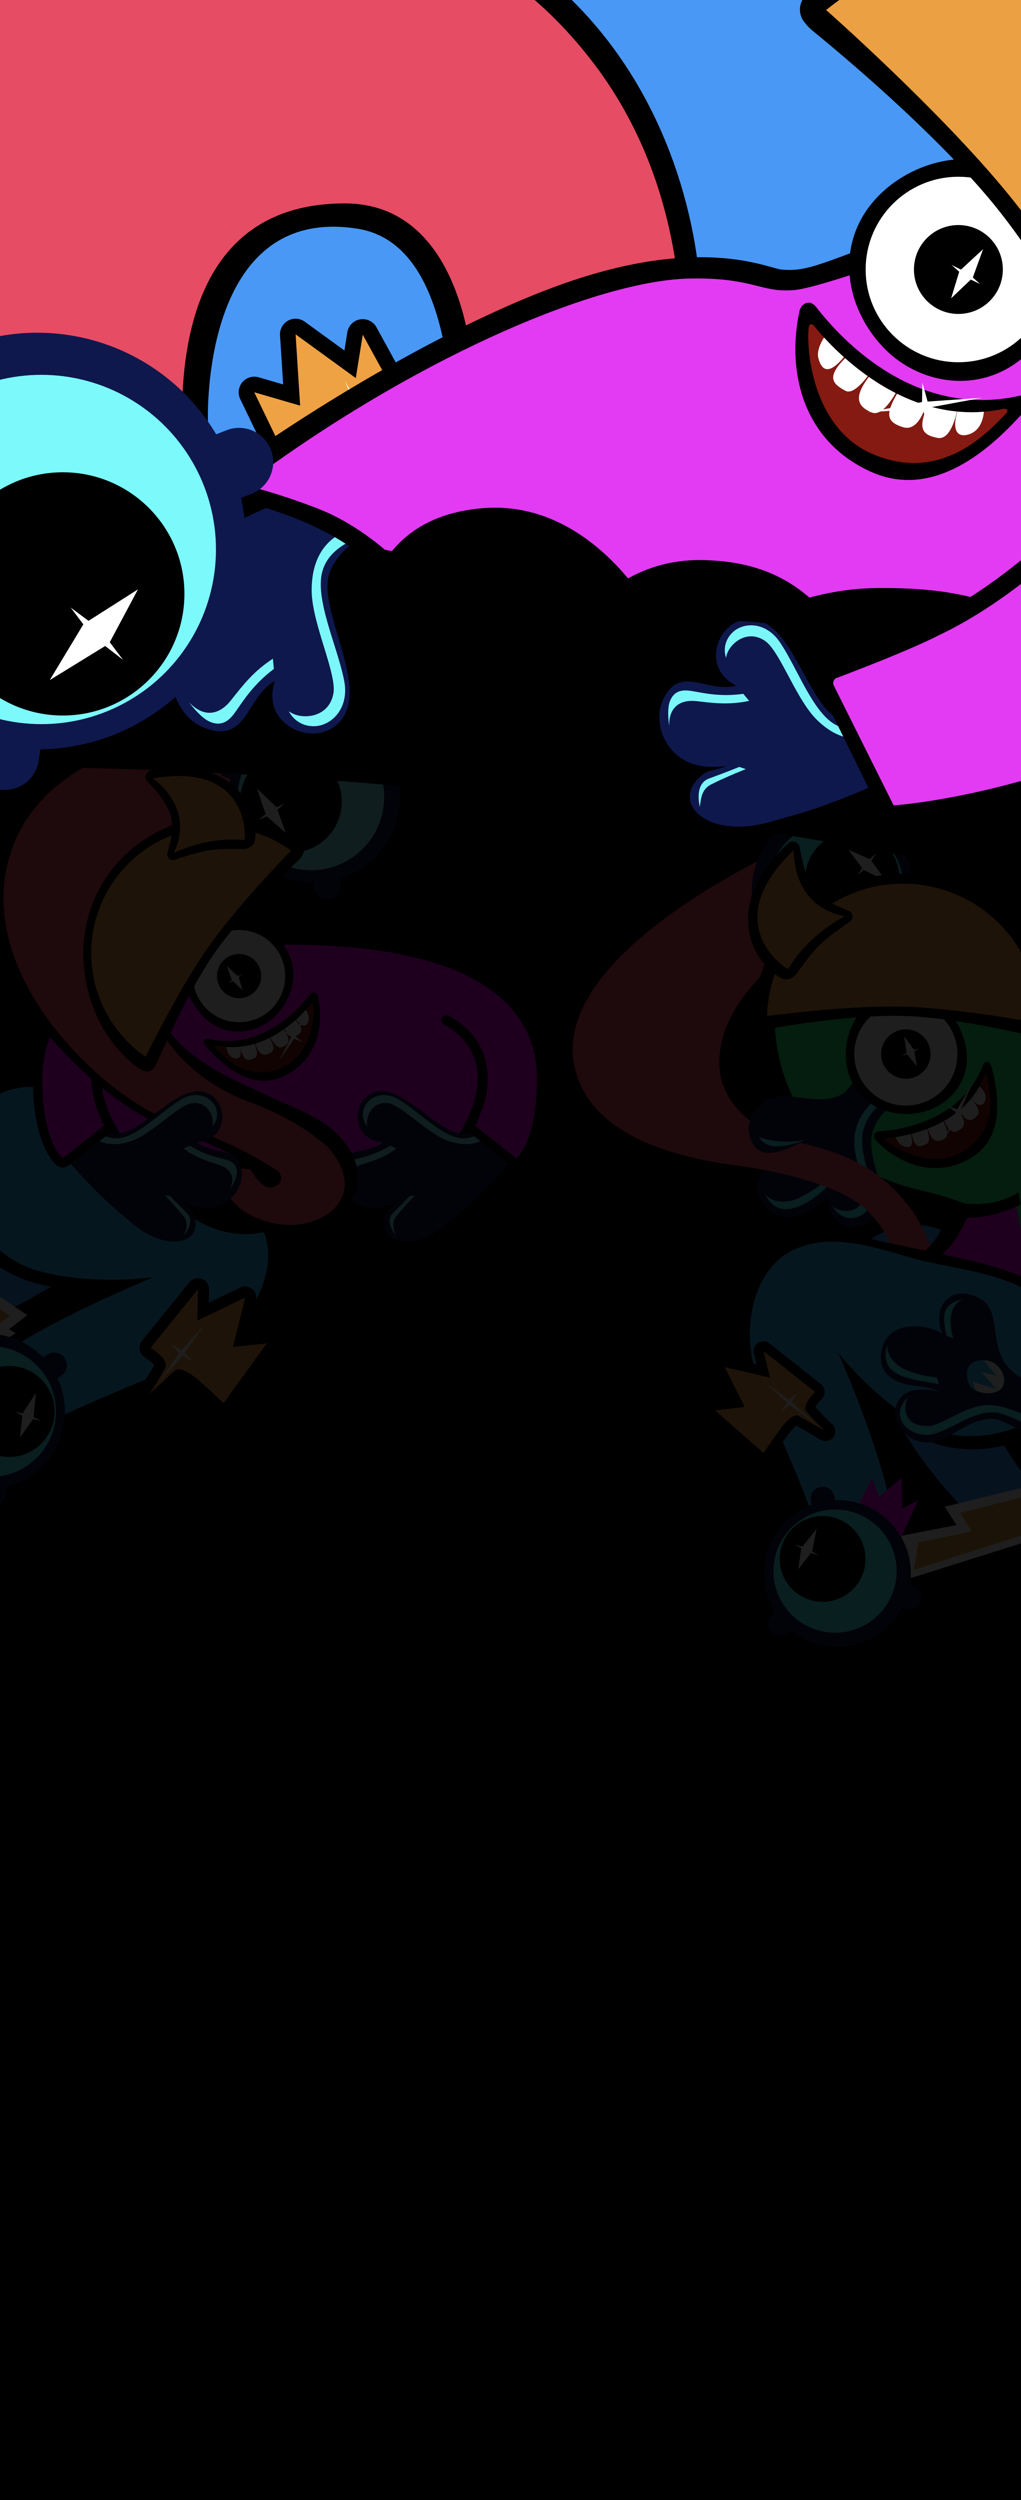 <svg id="图层_1" data-name="图层 1" xmlns="http://www.w3.org/2000/svg" xmlns:xlink="http://www.w3.org/1999/xlink" viewBox="0 0 750 1836.42"><rect x="0" y="0" width="750" height="1836.42" fill="#333333" stroke="none"/><defs><style>.cls-1{fill:none;}.cls-2{clip-path:url(#clip-path);}.cls-3{opacity:0.12;}.cls-4{clip-path:url(#clip-path-2);}.cls-5{fill:#379aff;}.cls-6{fill:#fff;}.cls-7{fill:#eaa546;}.cls-8{fill:#37bdff;}.cls-9{fill:#0e184d;}.cls-10{fill:#4cffff;}.cls-11{fill:#ffa546;}.cls-12{fill:#f0f;}.cls-13{clip-path:url(#clip-path-3);}.cls-14{fill:#7cf9fb;}.cls-15{fill:#ff5064;}.cls-16{clip-path:url(#clip-path-4);}.cls-17{fill:#881a11;}.cls-18{clip-path:url(#clip-path-5);}.cls-19{fill:#21f97b;}.cls-20{clip-path:url(#clip-path-6);}.cls-21{clip-path:url(#clip-path-7);}.cls-22{fill:#4998f6;}.cls-23{fill:#eea244;}.cls-24{fill:#e64c63;}.cls-25{clip-path:url(#clip-path-8);}.cls-26{fill:#7cf7f9;}.cls-27{fill:#e33af3;}.cls-28{fill:#841a11;}.cls-29{clip-path:url(#clip-path-9);}.cls-30{fill:#eca044;}.cls-31{clip-path:url(#clip-path-10);}</style><clipPath id="clip-path"><rect class="cls-1" x="-1205.29" width="750" height="696.92"/></clipPath><clipPath id="clip-path-2"><rect class="cls-1" y="516.84" width="750" height="741.75"/></clipPath><clipPath id="clip-path-3"><path class="cls-1" d="M374,854.85l-27.25-21.47S300.42,795.74,299,795.49s-33.17-2.39-33.17-2.39l-23,47.57-4.8,31.38S266,913.93,266.6,914.18s39.5,9.84,40.25,9.71,52.6-37.33,54-38.22S374,854.85,374,854.85Z"/></clipPath><clipPath id="clip-path-4"><path class="cls-1" d="M52,854.85,79.2,833.38s46.36-37.64,47.74-37.89,33.18-2.39,33.18-2.39l22.95,47.57,4.79,31.38S160,913.93,159.37,914.18s-39.49,9.84-40.25,9.71-52.59-37.33-54-38.22S52,854.85,52,854.85Z"/></clipPath><clipPath id="clip-path-5"><path class="cls-1" d="M228.38,737.54c-5.65,7-32.95,38.14-69.26,30.35-.91-.19-2.16.48-.85,1.81,6.26,6.37,23.38,25.7,48.87,14.64,22-9.56,24.13-38.59,23.12-46.35C230.12,736.84,229.09,736.65,228.38,737.54Z"/></clipPath><clipPath id="clip-path-6"><path class="cls-1" d="M651.6,836c10.06-.84,55.95-6.77,71.36-45.32.39-1,1.8-1.71,2.22.34,2,9.78,9.25,37.72-16.91,54.47-22.59,14.46-50.85-1.68-57.42-7.45C649.87,837.19,650.33,836.11,651.6,836Z"/></clipPath><clipPath id="clip-path-7"><rect class="cls-1" width="750" height="696.92"/></clipPath><clipPath id="clip-path-8"><path class="cls-1" d="M646.23,574.9l-21.61-41.67S588.47,461,586.9,459.88s-39.55-21.47-39.55-21.47L492.5,484.25l-23.42,36s11,67.16,11.61,67.83,43.2,34.17,44.2,34.43,85.68-16.67,87.88-17S646.23,574.9,646.23,574.9Z"/></clipPath><clipPath id="clip-path-9"><path class="cls-1" d="M597.92,239.29c11.35,14.17,66.25,76.71,139.26,61,1.83-.4,4.35,1,1.71,3.64-12.59,12.79-47,51.67-98.26,29.42-44.27-19.21-48.52-77.59-46.51-93.19C594.42,237.9,596.49,237.51,597.92,239.29Z"/></clipPath><clipPath id="clip-path-10"><path class="cls-1" d="M176.72,368.07s57.2,12.23,91.68,42.17l1.73,112.64-53,34.42s-103.81-4.87-109.65-11.68S90.61,409.17,93.39,408.24s30.66-18.17,33.57-20.82S176.72,368.07,176.72,368.07Z"/></clipPath></defs><title>EwebH</title><g class="cls-2"><path d="M-433,627s71-299.47,285.29-270.62c76.88,10.35,209.89,26.77,204,101.28C42.73,627.87-433,627-433,627Z"/></g><rect width="750" height="1836.42"/><g class="cls-3"><g class="cls-4"><path class="cls-5" d="M83.13,768.18c15.51-6.94,32.36-5.12,53,11.6,20.2,16.36,21.36,40.68-9.16,82.71C67.92,943.83-14.75,970.79-14.75,970.79l-46.38-28.06s86-52.21,110.77-93.21C62.7,827.93,56.76,780,83.13,768.18Z"/><polygon class="cls-6" points="-56.79 914.6 20.07 965.99 6.62 976.3 54.31 1004.98 44.61 1041.58 -74.13 950.67 -56.79 914.6"/><polygon class="cls-7" points="-51.85 926.21 7.28 966.45 -6.15 976.93 29.96 999.09 25.89 1020.42 -69.1 946.95 -51.85 926.21"/><path d="M5.57,791.05c19.17-3.5,38-2.15,75.69,19.29,25.93,14.74,66.9,42.3,84.86,52s38.62,32.77,37.09,64-18.3,57.17-47.81,71.9-56.78,25.25-92.31,42.39c-43.26,20.87-46.94,28.33-74.43,58.37l-42.1-60.8s25.68-33.37,59.71-55.51c25.65-16.68,72.88-36.3,72.88-36.3s-46.74,6.87-80.86-16.65C-39,904-51.59,858.86-40.54,830-28.34,798.24,5.57,791.05,5.57,791.05Z"/><path class="cls-8" d="M120.88,843.88c27.26,14.9,61.3,29.59,73.08,61.32s-12.41,72.87-50.06,91.2-83.64,35.15-107.23,48.26c-32.28,17.93-50.11,47.71-50.11,47.71l-34-49s23.72-32.27,55.46-53C26.27,978.49,64.3,958.16,113,938.11c0,0-44.86,6.49-84.94-4.65-47.89-13.3-79.86-79.73-53.54-110.33C23.66,766,82.1,822.66,120.88,843.88Z"/><path class="cls-9" d="M-59.26,1002.93l2.77,1.3A57,57,0,0,1-42,989.8,57.25,57.25,0,0,1,31.62,997l2.52-1.74a9.39,9.39,0,1,1,10.69,15.43l-2.53,1.75a57.23,57.23,0,0,1-19.18,71.47,57.12,57.12,0,0,1-18.59,8.46l.25,3.05a9.38,9.38,0,0,1-8.59,10.12A9.37,9.37,0,0,1-13.93,1097l-.26-3.07a57.09,57.09,0,0,1-42.31-24.45,57.07,57.07,0,0,1-8-48.22l-2.78-1.31a9.39,9.39,0,0,1-4.48-12.5A9.38,9.38,0,0,1-59.26,1002.93Z"/><circle class="cls-10" cx="-6.88" cy="1036.8" r="47.99"/><circle cx="6.67" cy="1036.74" r="33.42"/><polygon class="cls-6" points="16.43 1039.83 11 1037.03 16.68 1038.13 26.37 1023.1 24.65 1040.9 30.24 1043.64 24.28 1042.49 14.64 1055.84 16.43 1039.83"/><path d="M102.71,1019.56s2.57-3.77,5.28-8.06c3-4.78,4.5-7.48,5.2-8.9a21.23,21.23,0,0,0-3.06-2.92,39.71,39.71,0,0,0-3.75-2.69,8.17,8.17,0,0,1-2.09-12.11l34.79-43a8.18,8.18,0,0,1,14.53,5.3l-.18,9.7,23.1-11.17A8.17,8.17,0,0,1,188,955l-6.16,25,13.31-1.4a8.18,8.18,0,0,1,7.48,12.93l-31.84,43.88a8.16,8.16,0,0,1-5.89,3.34l-.51,0a8.15,8.15,0,0,1-5.88-2.27c-4.39-4.21-16.82-15.91-21.58-19.39a24,24,0,0,0-4.79-2.85c-4,3.66-13.27,12.28-17.13,15.87a8.17,8.17,0,0,1-12.32-10.59Z"/><path class="cls-11" d="M196,986.74l-24.89,2.63,9-36.34L145,970l.43-23-34.78,43s12,7.31,11.12,13c-.6,4-12.31,21.18-12.31,21.18s16.73-15.56,19-17.53,7.09-.68,13.35,3.89,22.42,20.09,22.42,20.09Z"/><polygon class="cls-6" points="133.49 991.79 150.41 972.62 135.71 993.66 142.03 1000.31 134.17 995.79 117.1 1014.98 131.67 993.94 125.47 987.29 133.49 991.79"/><path d="M211.59,836.18l-4.89,4.74-29.46,15.4a18.25,18.25,0,0,0-1.81-1.82s.35,7.22-4.45,7.93c-3.57.53-12.45-5-13.34-6.72l-1.74-3.36-39.33-3.11,2.05,9c.25,1.11,6.45,27.41,28.33,39.47a70.23,70.23,0,0,0,33.64,8.79,64.7,64.7,0,0,0,8.25-.53c13.55-1.78,25.26-7.93,32.11-16.9C232.51,874,229,854.2,211.59,836.18Z"/><path d="M345.14,710.15c-31.75-15.31-76.3-23.07-132.43-23.07S112,694.84,80.28,710.15C43,728.1,24.15,755.9,24.15,792.78c0,48.37,16,62,17.8,63.42a6.82,6.82,0,0,0,8.36-.06L79.2,833.38l10.38,9a6.77,6.77,0,0,0,2.91,1.48c2.36.54,58.6,13.4,120.22,13.4s117.86-12.86,120.22-13.4a6.77,6.77,0,0,0,2.91-1.48l10.38-9,28.89,22.76a6.83,6.83,0,0,0,8.36.06c1.82-1.4,17.8-15.05,17.8-63.42C401.27,755.9,382.38,728.1,345.14,710.15Z"/><path class="cls-12" d="M212.71,693.89C109.79,693.89,31,720.63,31,792.78c0,46.41,15.14,58,15.14,58l33.29-26.23L94,837.17s57.14,13.23,118.69,13.23S331.4,837.17,331.4,837.17L346,824.56l33.3,26.23s15.13-11.6,15.13-58C394.46,720.63,315.63,693.89,212.71,693.89Z"/><path d="M86.9,842.61a3.61,3.61,0,0,1-3.22-2l-7.51-14.41c-9.4-19.12-11.44-36.36-6.08-51.32,7.22-20.15,25.2-28.49,26-28.84a3.63,3.63,0,0,1,3,6.61c-.28.13-16.06,7.6-22.17,24.77-4.62,13-2.69,28.32,5.76,45.5l7.47,14.34a3.63,3.63,0,0,1-1.55,4.9A3.55,3.55,0,0,1,86.9,842.61Z"/><path d="M338.52,842.61a3.55,3.55,0,0,1-1.67-.41,3.63,3.63,0,0,1-1.55-4.9l7.51-14.42c8.41-17.1,10.34-32.4,5.72-45.42-6.13-17.24-22-24.7-22.17-24.77a3.63,3.63,0,0,1,3-6.61c.77.35,18.75,8.69,26,28.84,5.36,15,3.33,32.2-6,51.24l-7.55,14.49A3.61,3.61,0,0,1,338.52,842.61Z"/><g class="cls-13"><path class="cls-9" d="M379.88,848.09s-11.06,13-18.92,21.06c-15.39,15.77-17.56,17.06-32.54,29.77-27.3,23.17-55,12.51-43.58-8.77,2-3.7,6-5.09,9.5-9.11,0,0-2.72,1.62-6.47,3.39-21.62,10.24-39.39-6.68-39.57-21.26-.28-22.7,20.23-13.62,33.12-24.18-20.88-.78-23.23-24.86-11.94-33.64,21.83-17,50.68,28.52,71.21,27.19,19.69-1.27,29.8-20.23,29.8-20.23Z"/><path class="cls-14" d="M365.15,826.29s-9.58,21.67-36.73,11.36c-14.82-5.63-33.21-25.52-42.87-27.23-12.35-2.19-17.63,10.8-15.44,17.16a13.14,13.14,0,0,1-3-12.75c2.4-8.54,13.78-14.38,25.63-7.34,13.61,8.09,31.12,26.49,45.1,28.46,13.79,1.94,23.18-11.71,25.89-14.32Z"/><path class="cls-14" d="M286.62,841.46l4.49,2.18c-9.44,6.85-16.91,9-26.17,12-7.5,2.45-12.53,8.38-7.76,18.38,0,0-4.89-7.44-5.19-12.34-.43-7.15,4.64-9.07,9.38-10.28C267.61,849.78,276.62,847.87,286.62,841.46Z"/><path class="cls-14" d="M290.48,907.08s-8.13-9.89-1.86-16c7.68-7.5,12.4-12.56,12.4-12.56l3.76-.39s-7.53,7.62-13.8,15.41C287.42,898,289.16,902.82,290.48,907.08Z"/></g><path d="M250.71,836.18c-14.17-16-32.45-21.15-55.17-31.89-33.75-16-94.13-38.35-80.25-98.89,4.76-20.78,48.86-52.79,108.15-66.71l9.2-2.16-58.3-91s-63.42,12-113.74,76.56C39,649.8-11.22,640.11-9.15,675.79c2.67,46,74.7,131.69,133.37,152.69,44.71,16,82.46,37.57,102.36,58.36,5.14,5.37,6.43,10.78,11.3,10.78,1.21,0,3.26,1.9,7.18-.59C247.92,895.21,279.51,868.73,250.71,836.18Z"/><path class="cls-15" d="M227.31,531.69S51.85,520.09,10.86,618.24C-27.84,710.9,77.74,807.06,125.1,823c43.17,14.53,84.67,36.43,106.4,59.13s26.09-25.69,7.6-41.22c-15.51-13-34.32-23.66-57.38-32.11-41.84-15.34-83-57.7-71.61-102,6.44-24.92,42.76-52.75,101.57-66.56Z"/><path class="cls-9" d="M275.71,536.53l-2.65,2.11A63.12,63.12,0,0,0,176.67,553l-3.14-1.25A10.35,10.35,0,1,0,165.94,571l3.14,1.24a63.15,63.15,0,0,0,60.65,76.29l.49,3.34a10.35,10.35,0,0,0,20.47-3.06l-.5-3.35a63.09,63.09,0,0,0,35.74-90.65l2.65-2.11a10.35,10.35,0,0,0-12.87-16.2Z"/><circle class="cls-14" cx="228.46" cy="585.45" r="53.76"/><circle cx="213.66" cy="588.85" r="37.43"/><polygon class="cls-6" points="203.81 594.71 209.02 590.27 203.11 592.92 188.69 579.01 195.11 597.98 189.72 602.39 195.93 599.61 209.85 611.72 203.81 594.71"/><path class="cls-15" d="M239.1,840.92c40.06,41.42-13.33,74.61-56.46,50.85-19.45-10.71-25-35-25-35L184,858.84s5.71,11,12.27,13,14.91-5.39,7.08-12.28l8.94-18.69Z"/><g class="cls-16"><path class="cls-9" d="M46.1,848.09s11,13,18.92,21.06c15.38,15.77,17.56,17.06,32.54,29.77,27.3,23.17,55,12.51,43.58-8.77-2-3.7-6-5.09-9.5-9.11,0,0,2.72,1.62,6.47,3.39,21.62,10.24,39.39-6.68,39.57-21.26.28-22.7-20.23-13.62-33.12-24.18,20.88-.78,23.22-24.86,11.93-33.64-21.82-17-50.67,28.52-71.2,27.19-19.69-1.27-29.8-20.23-29.8-20.23Z"/><path class="cls-14" d="M60.83,826.29S70.41,848,97.56,837.65c14.82-5.63,33.21-25.52,42.86-27.23,12.36-2.19,17.63,10.8,15.44,17.16a13.13,13.13,0,0,0,3-12.75c-2.4-8.54-13.78-14.38-25.63-7.34C119.59,815.58,102.07,834,88.1,836c-13.79,1.94-23.19-11.71-25.89-14.32Z"/><path class="cls-14" d="M139.35,841.46l-4.48,2.18c9.44,6.85,16.91,9,26.16,12,7.51,2.45,12.54,8.38,7.77,18.38,0,0,4.89-7.44,5.18-12.34.44-7.15-4.63-9.07-9.38-10.28C158.37,849.78,149.35,847.87,139.35,841.46Z"/><path class="cls-14" d="M135.5,907.08s8.13-9.89,1.86-16c-7.68-7.5-12.4-12.56-12.4-12.56l-3.76-.39s7.53,7.62,13.8,15.41C138.56,898,136.82,902.82,135.5,907.08Z"/></g><path d="M147.68,744.87c16.09,18.53,41.54,15.53,55.83.09,14.81-16,17.42-40.65-.82-56.85-16.3-14.48-42.27-16.29-56.19.49C130.55,707.84,133.39,728.41,147.68,744.87Z"/><circle class="cls-6" cx="175.62" cy="716.98" r="33.88"/><circle cx="175.62" cy="716.98" r="16.24"/><path d="M227.49,730.8c-9.76,12.55-36.51,40.82-74.34,32.27-2.34-.52-5.38,1.5-2,5.32,9.83,11,31.76,33.73,56.6,22.38s30.57-36.77,25.88-58.63C233.15,729.78,230.16,727.36,227.49,730.8Z"/><path class="cls-17" d="M228.38,737.54c-5.65,7-32.95,38.14-69.26,30.35-.91-.19-2.16.48-.85,1.81,6.26,6.37,23.38,25.7,48.87,14.64,22-9.56,24.13-38.59,23.12-46.35C230.12,736.84,229.09,736.65,228.38,737.54Z"/><g class="cls-18"><path class="cls-6" d="M224.63,741.77s3,4.26,2.14,7.58c-1.19,4.48-3.75,6.53-9.69-.82Z"/><path class="cls-6" d="M207.92,754.76s5.53,8.37,9,6.53c5-2.68,7-5.17-.37-12.41Z"/><path class="cls-6" d="M197.7,760.54s5.06,10.54,9.56,8.65c5.68-2.39,6.76-6,.05-14.28Z"/><path class="cls-6" d="M187.06,765s2.45,11.62,8.92,9.51c5.86-1.92,6.8-4.68,1-13.8Z"/><path class="cls-6" d="M175.83,767.19s1.89,12.38,7.41,11.3c6.62-1.29,6.93-4.27,3-13.56Z"/><path class="cls-6" d="M166.28,768.19s-.11,7.2,5.45,9c5.14,1.65,6.29-2.84,3.73-9.91Z"/></g><path d="M62.92,719.47c-4.78-26.62.62-54.29,16-76.25s39.55-37.59,66.16-42c25.8-4.3,50.72.41,72.41,15.09a23.36,23.36,0,0,1,3.66,3.07h0a7.21,7.21,0,0,1,.81,9.11l-.37.55a17.92,17.92,0,0,1-2.51,2.92c-7.27,6.82-41,38.92-60.95,67.33-19.45,27.67-37.87,70.33-42.74,81a19.2,19.2,0,0,1-3,4.72l-.07.07a5.74,5.74,0,0,1-6.3,1.6h0a20.76,20.76,0,0,1-5.63-3.09C80,767.88,67.49,745,62.92,719.47Z"/><path class="cls-11" d="M107,776.28s23.79-49.12,46.18-80.88,60.66-70.68,60.66-70.68A92.72,92.72,0,1,0,107,776.28Z"/><path d="M108.17,573.66A4.62,4.62,0,0,1,110.6,566c11.92-2.63,35.39-4.2,51.74,4.87C185,583.48,188.6,605,187.49,615.85c-.65,6.26-5.4,7.74-9.54,7.78-6.37.07-16.48-.46-25.1,1.09a173.34,173.34,0,0,0-24.26,6.82,4.29,4.29,0,0,1-5.6-5c2-8.39,5.73-18.35,2-28.72C121.52,587.93,113.93,580,108.17,573.66Z"/><path class="cls-11" d="M112.36,571.78s31.57,21.08,15.25,54.79c0,0,24.37-12.53,51.85-9.49C180.82,612.57,181.46,559.75,112.36,571.78Z"/><polygon class="cls-6" points="166.59 709.54 175.24 717.54 178.28 727.51 170.38 719.98 166.59 709.54"/><polygon class="cls-6" points="172.15 718.3 178.11 715.31 173.31 719.6 167.69 722.28 172.15 718.3"/><polygon class="cls-6" points="215.09 759.95 226.19 743.34 217 761.17 222.59 765.65 216.03 762.97 204.81 779.62 213.9 761.8 208.41 757.3 215.09 759.95"/><path class="cls-5" d="M701.89,911.15c-11.5-11.15-27-15-50.71-6.81-23.16,8-32,29.16-18.53,76.23,26.12,91.09,90.68,141.61,90.68,141.61l50.13-9.91s-59.34-74-68.11-118.27C700.74,970.67,721.45,930.11,701.89,911.15Z"/><path class="cls-19" d="M638.59,662.36s-60.93,6.15-68,58.7c-9.75,72.39,24,134.3,106.55,153.46a233,233,0,0,1,91.59,43.22L751.31,701.66Z"/><path class="cls-9" d="M634.49,782.47a79.19,79.19,0,0,1-11.91,17.83c-10.75,12-34.06,5.18-45.51,4.87-29.05-.79-35.84,36.28-14.09,42.37,8.62,2.41,22.72-5.9,25.71-8.89-3.09,3.61-8.1,7.28-15.88,11.84-18.48,10.8-20.29,23.65-11.11,35.46,14.94,19.23,41.53.5,45.77-8.14.39,21.2,17.3,28.7,29.29,20.25,23.56-16.57-.09-39.69,3.68-64,3.1-20,28-29.51,28-29.51Z"/><path class="cls-10" d="M650.55,802.21S630,813.33,627.69,834.63c-1.79,16.17,9.32,36.08,6.56,45.75-3.33,11.65-17.45,10.33-22.57,5.71,0,0,4.34,8.28,12.7,8.58,10.35.37,17.91-8.91,16.26-19.49-2.5-16-10.14-31.44-6.37-45.42,3.71-13.8,16.58-22.87,20.13-24.37Z"/><path class="cls-10" d="M607.23,871.91l-.25-5.1a89.73,89.73,0,0,1-20.46,13.25c-7.36,3.37-18.11,4.29-24.45-2.77,0,0,4.51,10.47,14.25,10.87C583.86,888.47,595.39,883.76,607.23,871.91Z"/><path class="cls-10" d="M557.43,835.1s4,7.17,12.09,6.42c8.91-.82,18.79-5.6,18.79-5.6l0-4.87S568.62,840.85,557.43,835.1Z"/><path class="cls-15" d="M589.45,616.67S379.2,705.9,428,800.06c23.43,45.2,95.26,53.6,118.92,56.89,28.63,4,65.68,13.63,84.06,27.13,24.29,17.83,34.88,55.8,39,78.11L697.25,957s-11.13-46-28-68.79c-19.86-26.81-42.86-40.2-84-49.34-31.57-7-58.15-29.65-56.84-60.8C530,740.71,561.33,709.45,608.5,675Z"/><path class="cls-12" d="M702.58,883.54c-.27,22.54-12.76,35.82-68.6,68.53-32.52,19,51.15,94.47,142.7,86.46L745.09,879C726.33,890.78,702.58,883.54,702.58,883.54Z"/><path class="cls-9" d="M585.13,710.55l1.78-2.63a59.47,59.47,0,0,0,82.57-40.1l3.18.22a9.74,9.74,0,1,0,1.39-19.44l-3.17-.23a59.47,59.47,0,0,0-76-51.46l-1.39-2.86a9.75,9.75,0,0,0-17.54,8.51l1.4,2.88A59.41,59.41,0,0,0,570.78,697L569,699.62a9.75,9.75,0,1,0,16.14,10.93Z"/><circle class="cls-10" cx="614.03" cy="652.59" r="49.83"/><circle cx="626.18" cy="645.48" r="34.7"/><polygon class="cls-6" points="633.27 637.57 629.89 642.93 634.38 638.95 650.99 647.26 640.05 632.26 643.59 626.86 638.88 631.04 623.2 624.2 633.27 637.57"/><path d="M785,964.6c-10.68-15-24.29-26.37-63.89-36.62-27.22-7.05-73-15.28-91.53-20.53s-47.65-3.17-67.11,19-25.14,50.7-14.83,80,21.85,54.36,34.65,89.28c15.57,42.51,13.17,50,12.05,88.34l68.4-13.51s4.53-39.44-4-76.75c-6.41-28.12-25.5-72.4-25.5-72.4s27.13,35.32,65.65,41.8c42.17,7.08,80.27-15.22,91.7-42C803.21,991.72,785,964.6,785,964.6Z"/><path class="cls-8" d="M672.27,924.67c-28.23-7.8-60.91-20.2-89.7-6.46s-39.43,57.46-26,94.57,33.53,78.68,40.89,103c10.08,33.32,2.6,65.17,2.6,65.17l55.17-10.9s5.12-37.41-2.77-72.24c-4.53-20-16.93-58.7-36.72-104.24,0,0,26.1,33.83,60.53,52.61,41.14,22.42,106.37-1.55,108.64-39.54C789.18,935.77,712.44,935.77,672.27,924.67Z"/><path class="cls-9" d="M783.12,1069.94s-31.45-19.27-47.38-26.23c-14.43-6.31-32.59,8.48-42.76,13.18-25.78,11.92-46.18-18.75-29-32.61,6.81-5.49,22.68-3.47,26.51-1.94-4.17-2-10.07-3.41-18.83-4.5-20.76-2.58-27.35-13.42-23.66-27.56,6-23,37.11-16.47,44.25-10.36-7.83-19.18,4.46-32.44,18.49-29.49,27.55,5.8,14.55,30.18,27.33,50.6,10.5,16.77,51.37,26.1,51.37,26.1Z"/><path class="cls-10" d="M784.77,1059.68S749,1031,724.58,1032.06c-15.88.72-32.66,15-42.49,15.36-19.3.6-18.6-15.22-15.19-21,0,0-7.07,5.8-5.7,13.86,1.7,10,15.33,16.75,27.14,12.26,14.84-5.64,28.08-15.94,42.21-15.11,13.93.82,51.28,24.63,53.42,27.72Z"/><path class="cls-10" d="M689.76,1016.74l-1.52-5a78.89,78.89,0,0,1-21.59-5c-7.39-2.83-15.4-9.69-14.82-18.95,0,0-4.05,10.18,2.18,17.38C660.9,1013.08,677.33,1014.06,689.76,1016.74Z"/><path class="cls-10" d="M706.65,954.45s-12.07,1.94-13,11.63c-.62,6.72,1.77,15.15,1.77,15.15l4.86,1.71S692.71,962.09,706.65,954.45Z"/><path class="cls-6" d="M721.81,999.1c-10.32.41-13.25,7-10.44,16.14,2.91,9.42,20.17,10.66,24.88,3.82C740.69,1012.61,734.39,998.6,721.81,999.1Z"/><path class="cls-8" d="M714.68,1014.8l17.43,5.78-11-12.68,11.27,2.68c-1.34-1.52-7.56-8-9.33-11.48h-1.27c-10.32.41-13.25,7-10.44,16.14a10.52,10.52,0,0,0,5.39,6.08Z"/><path d="M708.74,765.71c7.16,26.49-11.51,48.23-34.74,51.85-24.09,3.76-48.59-9.19-52.24-36.21C618.49,757.19,633,732,657.27,729.51,685.06,726.71,702.38,742.18,708.74,765.71Z"/><circle class="cls-6" cx="665.43" cy="774.23" r="37.88"/><circle cx="665.43" cy="774.23" r="18.15"/><path d="M645.91,831c17.73-1.22,60.64-8.42,76.31-48.85,1-2.49,4.75-4,6.16,1.49,4.06,16,11.48,50.51-14.53,66.48s-53.2,5.43-70.55-12.56C641.42,835.6,641.05,831.32,645.91,831Z"/><path class="cls-17" d="M651.6,836c10.06-.84,55.95-6.77,71.36-45.32.39-1,1.8-1.71,2.22.34,2,9.78,9.25,37.72-16.91,54.47-22.59,14.46-50.85-1.68-57.42-7.45C649.87,837.19,650.33,836.11,651.6,836Z"/><g class="cls-20"><path class="cls-6" d="M657.86,835.17s2.08,5.46,5.7,6.71c4.9,1.69,8.4.6,5.28-9.5Z"/><path class="cls-6" d="M680.34,827.77s4.32,10.35.47,12.39c-5.61,3-9.17,3.27-11.28-8.09Z"/><path class="cls-6" d="M692.08,821.9s6.62,11.26,2.06,14.26c-5.76,3.78-9.82,2.5-13.29-8.86Z"/><path class="cls-6" d="M702.89,814.82s9.25,9.53,3.26,14.21c-5.43,4.24-8.58,3.39-13.45-7.65Z"/><path class="cls-6" d="M711.89,805.75s10.31,9.47,5.86,13.92c-5.32,5.34-8.28,3.76-14.44-5.68Z"/><path class="cls-6" d="M718.78,797.51s6.75,4.39,4.94,10.66c-1.68,5.8-6.56,4.07-11.52-2.72Z"/></g><path d="M742.46,677c-19.92-21.27-47.29-34.42-76.2-35.23s-57.94,9.94-78.9,30.07C567,691.34,555,715.9,553.76,744.09a24.58,24.58,0,0,0,.3,5.14h0a7.77,7.77,0,0,0,7.34,6.57l.72,0a19.76,19.76,0,0,0,4.13-.29c10.57-1.88,60-10.33,97.4-9.28,36.43,1,85.13,12.58,97.53,15.28a20.71,20.71,0,0,0,6,.42h.11a6.2,6.2,0,0,0,5.43-4.41h0a22.1,22.1,0,0,0,1-6.86C773.28,722.9,761.52,697.35,742.46,677Z"/><path class="cls-11" d="M763.16,751.62s-57.75-11.09-99.6-12.2-100.11,6.88-100.11,6.88a99.89,99.89,0,0,1,199.71,5.32Z"/><path d="M587.38,622.19a5,5,0,0,0-8.15-2.82c-10,8.6-26.41,27.87-29.11,47.82-3.75,27.69,12.49,44.62,22.62,50.67,5.82,3.47,10.16.32,12.86-3.23,4.16-5.46,10.21-14.53,17.11-21,6.52-6.1,15.33-12.39,21.51-16.56a4.62,4.62,0,0,0-.75-8.08c-8.55-3.68-19.54-6.88-26.12-16.75C591.11,642.9,589.13,631.22,587.38,622.19Z"/><path class="cls-11" d="M583.06,624.59s-2.13,40.84,37.5,48.45c0,0-26.52,13-41.59,38.68C574.19,710,528.16,676.53,583.06,624.59Z"/><polygon class="cls-6" points="664.17 761.22 666.19 774.24 673.55 783.27 671.49 771.24 664.17 761.22"/><polygon class="cls-6" points="668.82 771.84 662.33 775.5 669.3 773.73 675.3 770.18 668.82 771.84"/><polygon class="cls-6" points="705.49 815.81 714.37 795.31 703.18 814.75 695.58 812.22 702.07 816.75 693.24 837.38 704.47 818.04 712.03 820.48 705.49 815.81"/><path class="cls-9" d="M587.56,806.24c-9.79-1-23.09-3.21-32.44,8.92s-3.91,24.18,1,28.78,16.29,4.39,34.89-6.39l-2.76-10.27Z"/><path class="cls-10" d="M557.43,835.1a13.66,13.66,0,0,0,11.23,6.78c10.6.73,22.39-4.33,22.39-4.33h0S571.42,840.93,557.43,835.1Z"/><path d="M749.82,884.78s-20.81,10.67-39.39,9.43c0,0-8,21.19-23.76,31.65l-9.69-5s19.29-13.59,19.92-39.27c0,0,26.65,9.32,51.15-5.71Z"/><polygon class="cls-6" points="778.67 1085.95 694.03 1106.71 702.62 1120.18 651.13 1130.22 647.92 1165.77 782.42 1123.49 778.67 1085.95"/><polygon class="cls-7" points="770.56 1094.64 705.21 1111.24 713.73 1124.86 674.6 1132.85 671.33 1153.06 779.16 1118.58 770.56 1094.64"/><path class="cls-12" d="M640.72,1085.75l5.07,13.67,16.65-14.07.23,22.7,11.9-6.19-13.46,29.3s-6.91-4.35-9.65-2.45c-2,1.35-7.87,11.91-7.87,11.91s3.79-12.76,4.25-14.44-1.49-3.87-5.49-6-16.29-6.51-16.29-6.51Z"/><path class="cls-9" d="M671.09,1165.45l-2.73-.93a54,54,0,0,0-54.88-62.73l-.56-2.84a8.85,8.85,0,0,0-17.36,3.43l.56,2.84a54,54,0,0,0-26.89,78.89l-2.18,1.9a8.85,8.85,0,0,0,11.66,13.32l2.18-1.91a54,54,0,0,0,81.74-16.15l2.75.93a8.85,8.85,0,0,0,5.71-16.75Z"/><circle class="cls-10" cx="613.41" cy="1154" r="45.24"/><circle cx="604.27" cy="1145.06" r="31.5"/><polygon class="cls-6" points="595.65 1140.75 601.15 1142.42 596.59 1139.44 599.9 1122.91 589.38 1136.08 583.8 1134.26 588.59 1137.39 586.35 1152.76 595.65 1140.75"/><path d="M611.2,1046s-2.91-2.72-6.05-5.85c-3.49-3.5-5.27-5.52-6.14-6.59a18.19,18.19,0,0,1,2-3.08,36.57,36.57,0,0,1,2.67-3,7.12,7.12,0,0,0-.54-10.72l-37.92-30a7.15,7.15,0,0,0-11.37,7.31l2,8.24-21.83-5.09a7.14,7.14,0,0,0-8,10.15l10.06,20.15-11.61,1.36a7.14,7.14,0,0,0-3.89,12.45l35.57,31.28a7.14,7.14,0,0,0,5.66,1.72l.44-.07a7.16,7.16,0,0,0,4.58-3.07c2.92-4.43,11.27-16.79,14.66-20.67a20.85,20.85,0,0,1,3.53-3.35c4.11,2.35,13.67,7.91,17.65,10.23A7.14,7.14,0,0,0,611.2,1046Z"/><path class="cls-11" d="M525.36,1036l21.71-2.54-14.6-29.25,33.16,7.72-4.79-19.54,37.91,30s-8.78,8.53-7,13.19c1.28,3.31,14.56,15.68,14.56,15.68s-17.24-10-19.53-11.29-6.17.78-10.62,5.88-15.25,21.43-15.25,21.43Z"/><polygon class="cls-6" points="579.63 1028.28 561.53 1015.19 578.1 1030.3 573.99 1037.18 579.82 1031.82 598.06 1044.89 581.6 1029.76 585.6 1022.9 579.63 1028.28"/></g></g><g class="cls-21"><rect class="cls-22" x="-152.46" y="-54.32" width="1023.47" height="591.98"/><path d="M307.41,356.63c0-.06-2.61-5.83-5.29-12.44-3-7.35-4.34-11.45-5-13.58a29.52,29.52,0,0,1,4.95-3.26,62.13,62.13,0,0,1,5.84-2.79,11.43,11.43,0,0,0,5.89-16.19l-37.31-68.05A11.47,11.47,0,0,0,255.15,244L253,257.46,223.88,236.3a11.46,11.46,0,0,0-18.18,10L208,282.37l-18-5.24a11.47,11.47,0,0,0-13.53,16l33,68.48a11.49,11.49,0,0,0,7.3,6.08l.7.16a11.44,11.44,0,0,0,8.68-1.68c7.1-4.72,27.16-17.77,34.6-21.39a34,34,0,0,1,7.32-2.75c4.6,6.05,15.26,20.25,19.7,26.17a11.47,11.47,0,0,0,19.64-11.56Z"/><path class="cls-23" d="M186.76,288.13l33.7,9.81-3.32-52.37,44.21,32.14,5.12-31.88,37.32,68S285.47,321,285.22,329c-.18,5.7,11.72,32.29,11.72,32.29s-19.22-25.63-21.81-28.91-9.62-2.69-19.39,2.06-35.94,22.16-35.94,22.16Z"/><polygon class="cls-6" points="271.83 310.65 253.24 279.98 268.29 312.68 257.91 320.29 269.89 316 288.68 346.74 273.81 314.07 284.01 306.43 271.83 310.65"/><path d="M500.41,316.77C539,240,513.08-2.75,303.09-69.73-3.43-167.5-306.94,160.7-102.25,460.53l255-150.87s-6.1-160.14,110-141.65c71.36,11.37,68.78,135.43,71.89,167.64C405.41,339.39,482.31,352.85,500.41,316.77Z"/><path class="cls-24" d="M253.27,149.4c-171.52,0-108.12,255.1-108.12,255.1l-236.09,41C-252.46,225.58-68.34-30.36,112-59.26c131.2-21,242.61-.86,323.79,105.36s62.86,234.67,62.86,234.67-153.42,86.51-150.39,28.89S334.64,149.4,253.27,149.4Z"/><path d="M819.53,662.27S443.92,563-20,563c-118.65,0-215.45,99.26-215.45,99.26V357.79l64,140L85.66,423.68l733.87-69.23Z"/><g class="cls-25"><path class="cls-9" d="M657.22,569.83s-20.89,9.87-35.07,15.41c-27.77,10.85-31.18,11.23-56.73,18.54-46.59,13.33-74.78-15.26-48.84-35.13,4.51-3.45,10.27-2.91,16.8-5.93,0,0-4.25.48-9.87.57-32.37.56-44.83-30.22-36.91-48.29,12.31-28.14,32.53-5.5,54.32-11.33-25.31-12.62-14.77-43.6,4.05-48.13,36.39-8.76,46.56,63.44,72.61,73.26,25,9.42,48-8.32,48-8.32Z"/><path class="cls-26" d="M651.22,534.74s-23.9,21.37-51.61-6.49c-15.13-15.21-26.71-50-37.65-57.49-14-9.6-27.77,3.48-28.61,12.53a17.75,17.75,0,0,1,3.46-17.37c7.71-9.18,25-10,35.68,5.26,12.27,17.57,23.6,50,39.73,60.25,15.91,10.09,35.12-1.5,39.91-3.2Z"/><path class="cls-26" d="M546,509.62l4.31,5.19c-15.45,3.17-25.84,1.61-38.93.17-10.62-1.17-20.14,3.34-19.83,18.32,0,0-1.88-11.9.49-18.1,3.46-9.06,10.78-8.59,17.3-7.44C517.87,509.28,530.05,511.94,546,509.62Z"/><path class="cls-26" d="M514.09,592.67s-4.51-16.73,6.64-20.78c13.66-5,22.3-8.56,22.3-8.56l4.85,1.6s-13.53,5.2-25.61,11.31C515.41,579.7,514.84,586.69,514.09,592.67Z"/></g><path d="M40.77,446.6s53-47.22,117.47-95.31S333.35,235.93,417.84,207c98.7-33.8,146.09-10,156.22-9,18.68,1.74,28.72-4.23,83.32-24.2s133.16-46.3,222.68-49.46C978.89,120.8,1053.47,161,1080.83,237c24.8,68.91-13,190.17-178.39,288.81-149,88.83-249.4,83.6-249.4,83.6L594.49,490.3a5.38,5.38,0,0,1,3.12-8c35.28-9.91,51.67-.16,112.73-36.78l-146.2-50.7L280.4,417Z"/><path class="cls-27" d="M449,434.92s109.51,22.54,227.49,22.54c2.3,0,12.89,9.24,12.89,9.24s-16.83,9.34-74.09,31a4.15,4.15,0,0,0-2.6,6.27l43.75,87.63S906,575,1041.87,372.73c81.82-121.8-12.29-256-198-233.42-80.49,9.77-230,70.95-260.32,73.73-24.61,2.25-29.95-9.33-76.71-8.46-67.79,1.27-198.43,57-319.76,146.18-3.08,2.26-1.28,7.36,2.44,8.24,9.87,2.31,39.24,12.08,52.05,18,23.21,10.76,41.12,26.82,41.12,26.82Z"/><path d="M760.18,254c-32.35,37.27-83.53,31.23-112.26.18-29.77-32.18-35-81.74,1.64-114.31,32.78-29.12,85-32.76,113,1C794.63,179.58,788.93,220.94,760.18,254Z"/><circle class="cls-6" cx="704.01" cy="197.95" r="68.13"/><circle cx="704.01" cy="197.95" r="32.65"/><path d="M599.7,225.76c19.62,25.24,73.42,82.06,149.49,64.89,4.7-1.06,10.82,3,3.95,10.68-19.77,22.09-63.86,67.83-113.8,45-50.15-22.9-61.48-74-52.05-117.9C588.31,223.7,594.33,218.84,599.7,225.76Z"/><path class="cls-28" d="M597.92,239.29c11.35,14.17,66.25,76.71,139.26,61,1.83-.4,4.35,1,1.71,3.64-12.59,12.79-47,51.67-98.26,29.42-44.27-19.21-48.52-77.59-46.51-93.19C594.42,237.9,596.49,237.51,597.92,239.29Z"/><g class="cls-29"><path class="cls-6" d="M605.44,247.81s-6.06,8.57-4.29,15.23c2.39,9,7.54,13.15,19.48-1.65Z"/><path class="cls-6" d="M639.05,273.92s-11.11,16.84-18,13.14c-10.09-5.39-14.09-10.41.74-24.95Z"/><path class="cls-6" d="M659.59,285.56S649.42,306.75,640.38,303c-11.43-4.8-13.6-12.15-.11-28.73Z"/><path class="cls-6" d="M681,294.6s-4.94,23.36-17.93,19.12c-11.79-3.85-13.67-9.4-2.09-27.75Z"/><path class="cls-6" d="M703.59,298.93s-3.81,24.88-14.91,22.72c-13.31-2.59-13.93-8.59-6-27.27Z"/><path class="cls-6" d="M722.79,300.93s.22,14.48-11,18.08c-10.34,3.32-12.66-5.7-7.5-19.92Z"/></g><path d="M926.94,178.07c5.87-54.75-9.08-110.16-43.59-152.54S797.64-45.13,743-50.3c-53-5-103,8.12-144.89,41.06a48.12,48.12,0,0,0-7,6.77h0a14.68,14.68,0,0,0-.34,18.62l.85,1.06a37.06,37.06,0,0,0,5.5,5.56c15.74,12.81,88.82,73.15,133.47,128,43.49,53.4,87,137.37,98.46,158.45a39.49,39.49,0,0,0,6.84,9.14l.15.15a11.73,11.73,0,0,0,13,2.34h0a42.63,42.63,0,0,0,11-7.09C899.26,278.83,921.32,230.47,926.94,178.07Z"/><path class="cls-30" d="M845.66,299.79s-55.38-96.35-105.42-157.63S606.87,7.36,606.87,7.36c80.75-65.94,199.67-53.93,265.61,26.82S926.41,233.85,845.66,299.79Z"/><polygon class="cls-6" points="722.16 183.01 704.76 199.09 698.66 219.14 714.55 204 722.16 183.01"/><polygon class="cls-6" points="710.98 200.61 698.99 194.59 708.64 203.22 719.95 208.63 710.98 200.61"/><polygon class="cls-6" points="682.13 299.47 721.65 292.14 681.41 294.95 677.56 281.07 677.3 295.31 637.64 302.83 677.78 300.18 681.73 313.9 682.13 299.47"/><path d="M618.1,481.74c-1.86,0-3.21-1.32-4.71-2.64-29.13-25.73-68.91-22.16-95.47-23.89-31.24-2-61.23-19.88-82.49,5.71a5.51,5.51,0,0,1-8.47-7c23.12-27.82,53.44-42.85,87.69-42.53,47,.43,81.32,18,108.14,62a5.5,5.5,0,0,1-1.83,7.57A5.42,5.42,0,0,1,618.1,481.74Z"/><path d="M687.31,467.18a4.91,4.91,0,0,1-4.44-2.81c-1.16-2.45-4.23-7-1.78-8.19C780.26,409.1,862.72,290.64,863.45,289.6c1.57-2.22,8.74-1.1,11,.46a4.91,4.91,0,0,1,1.18,6.85c-.74,1.06-84.71,121.62-186.17,169.79A4.81,4.81,0,0,1,687.31,467.18Z"/><path d="M724.27,441.71c-22.65-7.17-46.73-9.79-76.18-9.79a195.75,195.75,0,0,0-72.6,13.42s17.63,9.42,41.3,46.72C616.79,492.06,726.24,442.33,724.27,441.71Z"/><path d="M265.7,485.58s-11.62-104.27,89.18-112.34c64.6-5.17,107.72,48.51,124.49,77.23Z"/><g class="cls-31"><path class="cls-9" d="M241.56,354.74s-24.47,8.83-40.17,15.74C170.67,384,167.66,386.43,141.52,401c-47.66,26.58-47.25,71.79-10.78,66.88,6.33-.85,10.47-5.87,18.08-8.68,0,0-3.77,3-8.31,7.41-26.16,25.39-11.51,59.78,9.2,67.83C181.94,547,180,512.86,201.92,500.11c-10.06,30.22,23,46.43,41.62,35,35.9-22.06-13.61-87.56-.75-116.15,12.34-27.42,44.81-31.71,44.81-31.71Z"/><path class="cls-26" d="M264.79,387.42s-36,2.08-35.84,46.34c.11,24.16,18.65,61,15.94,75.72-3.47,18.81-24.84,19.39-32.74,12.87a20,20,0,0,0,16.61,11c13.46,1.15,27.89-12,24.17-32.65-4.27-23.74-21.16-58.57-16.49-79.57,4.59-20.72,29.1-26.82,34.27-29.29Z"/><path class="cls-26" d="M201.17,491.36l-.72-7.56c-14.81,9.81-21.82,19.35-31.07,30.93-7.51,9.4-18.67,13.41-30.38,1.26,0,0,8,11,14.83,14,10,4.45,15.42-1.77,19.68-7.89C179.13,514,186.68,502.21,201.17,491.36Z"/><path class="cls-26" d="M109.59,450.78s9.76,16.9,21.86,11.22c14.82-6.95,24.55-11,24.55-11l2.58-5.14s-14.9,6.66-29.38,11.45C121,460,115,454.94,109.59,450.78Z"/></g><path d="M-66.27,316.77s21.43,79,91.35,120.91l-8.44-40.85Z"/><path class="cls-9" d="M-112.55,317.68l6.4,5.11a152.52,152.52,0,0,0-17.65,51.68A153,153,0,0,0-20,542.84L-21.19,551a25.09,25.09,0,1,0,49.61,7.51l1.23-8.11a153,153,0,0,0,149-130.06,152.7,152.7,0,0,0-1.55-54.59l7.62-3A25.09,25.09,0,1,0,166.46,316l-7.66,3A152.65,152.65,0,0,0,50.35,246.13,152.68,152.68,0,0,0-74.81,283.6l-6.42-5.13a25.09,25.09,0,0,0-35.27,3.95A25.09,25.09,0,0,0-112.55,317.68Z"/><circle class="cls-14" cx="30.35" cy="403.61" r="128.29"/><circle cx="46.14" cy="436.23" r="89.33"/><polygon class="cls-6" points="65.01 456.02 51.93 446.27 61.23 458.6 36.55 499.54 77.26 474.5 90.4 484.69 80.63 471.74 101.36 432.89 65.01 456.02"/></g></svg>